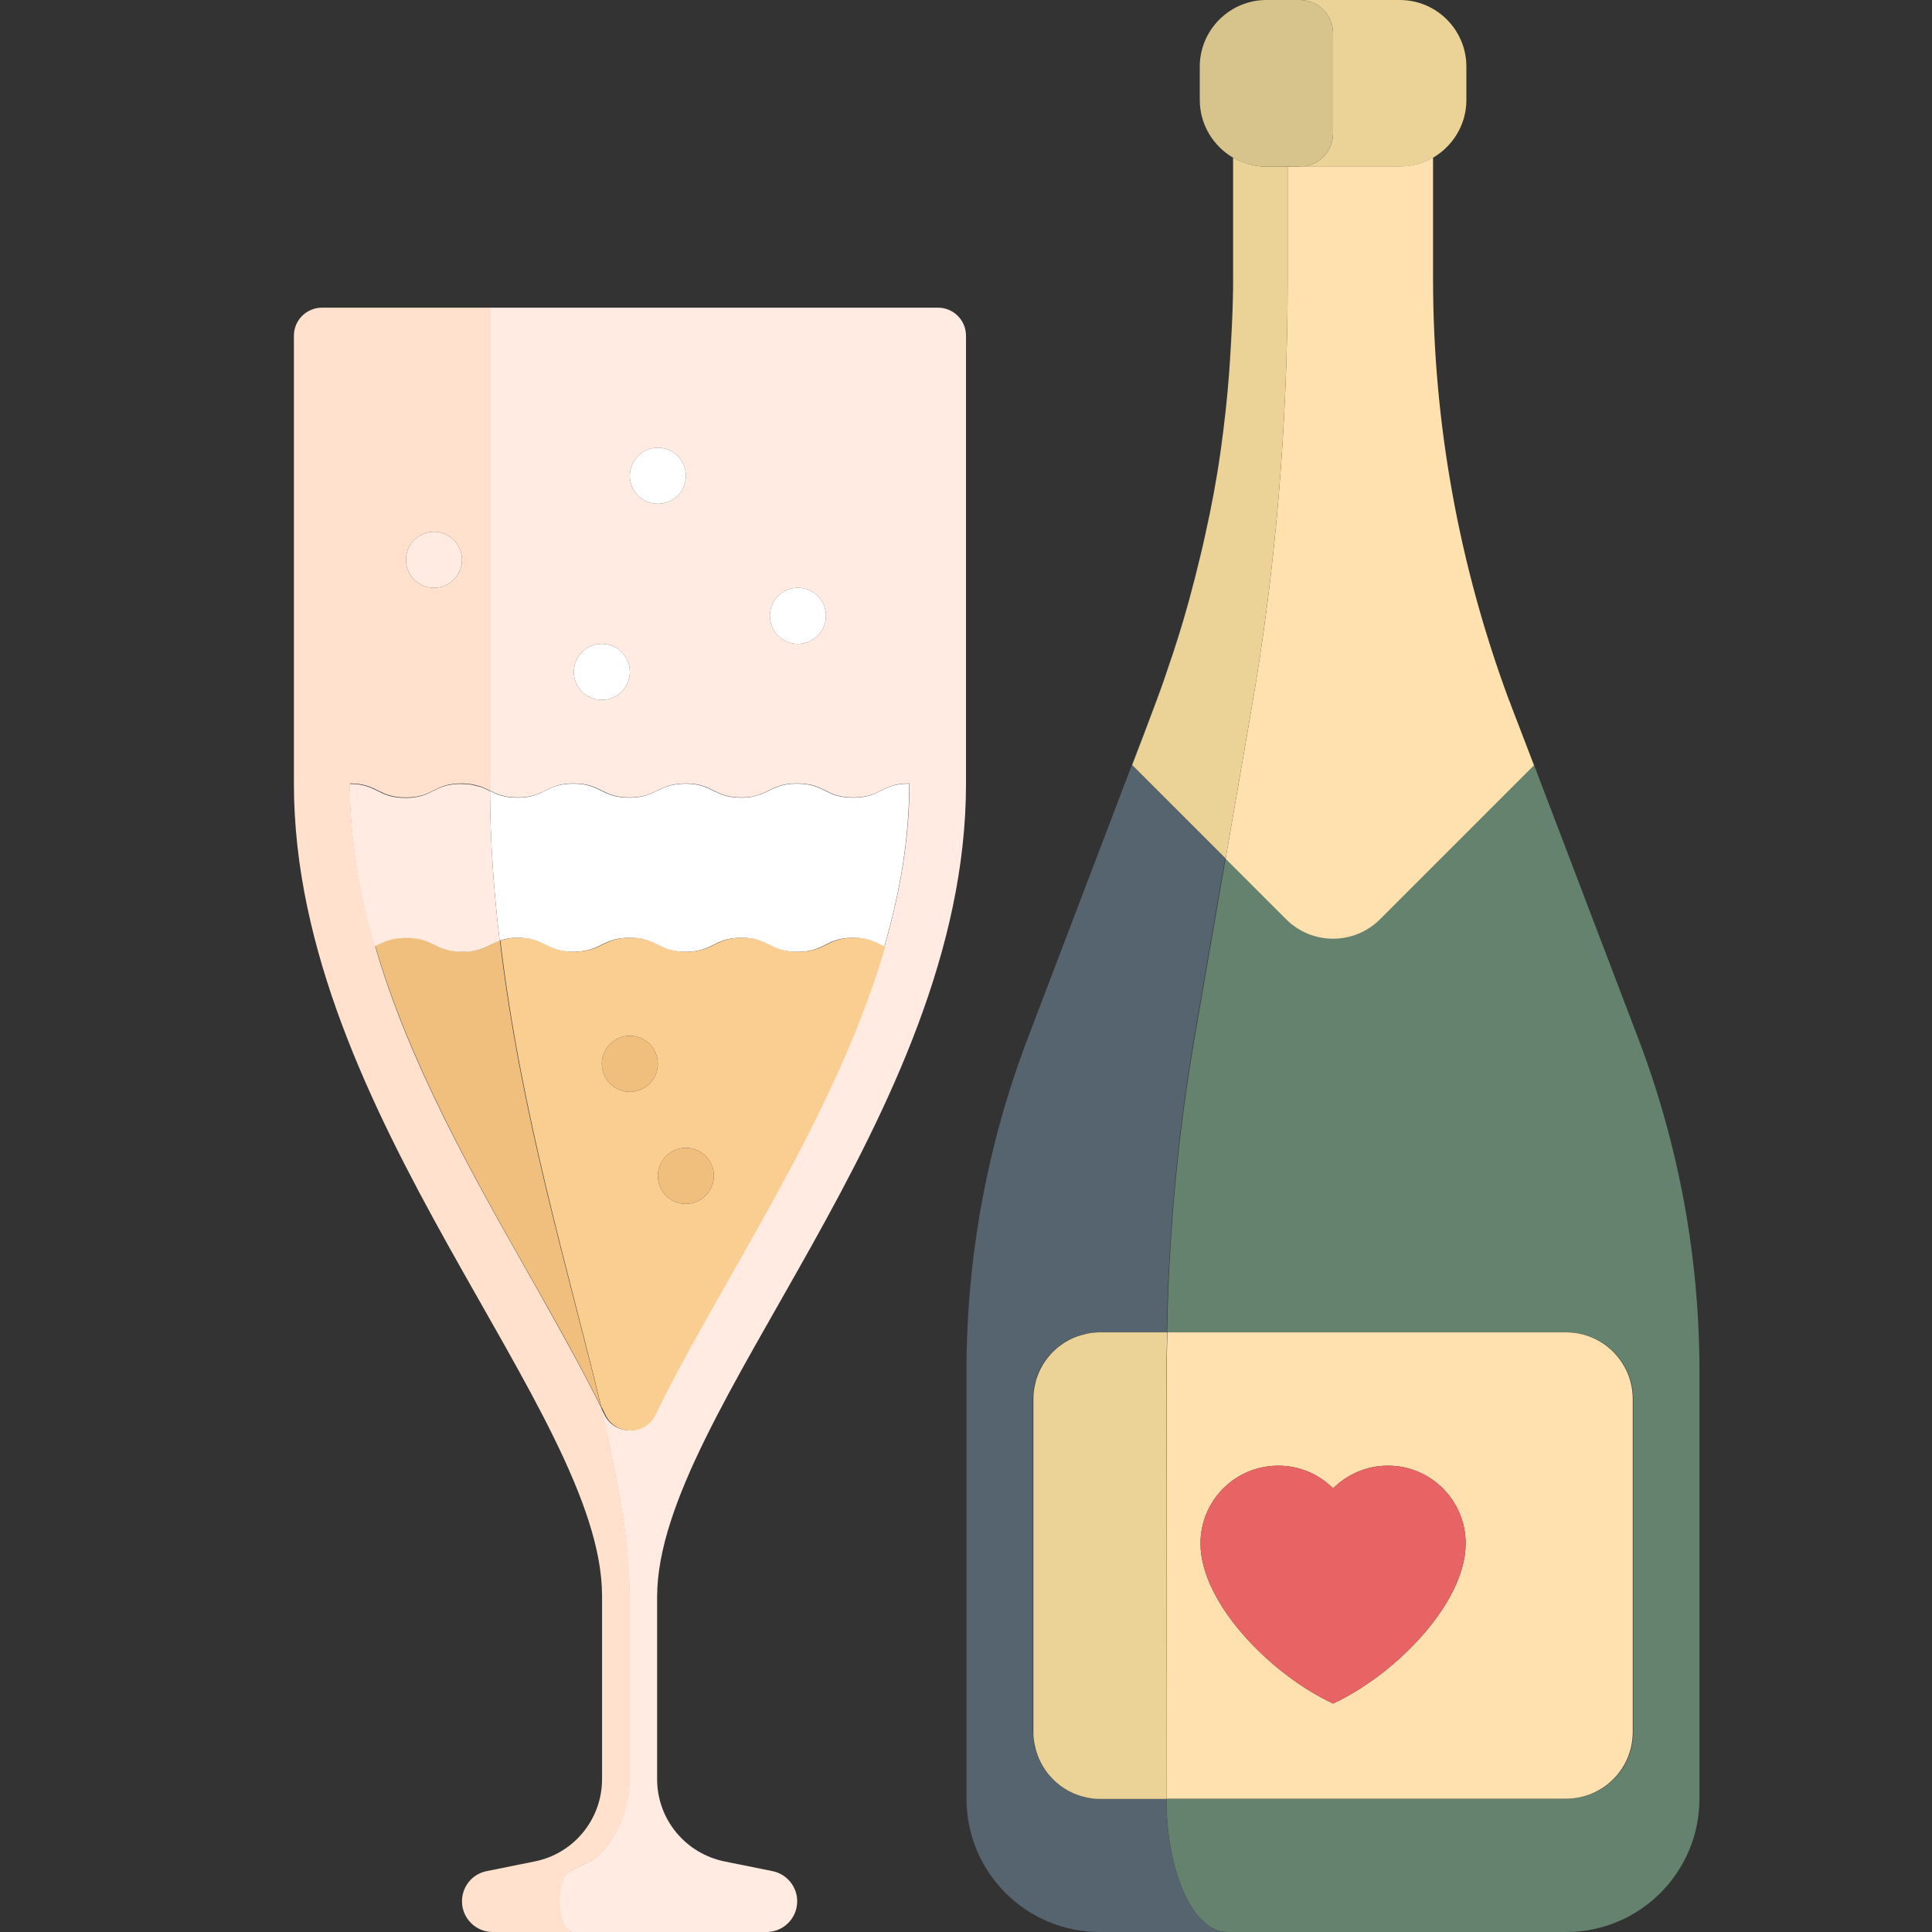 <?xml version="1.0" encoding="utf-8"?>
<!-- Generator: Adobe Illustrator 24.2.3, SVG Export Plug-In . SVG Version: 6.00 Build 0)  -->
<svg version="1.1" id="Capa_1" xmlns="http://www.w3.org/2000/svg" xmlns:xlink="http://www.w3.org/1999/xlink" x="0px" y="0px"
	 viewBox="0 0 800 800" style="enable-background:new 0 0 800 800;" xml:space="preserve">
<rect x="0" y="0" width="800" height="800" fill="#333333" stroke="none"/>
<style type="text/css">
	.st0{fill:#64826E;}
	.st1{fill:#55646E;}
	.st2{fill:#FFE1AF;}
	.st3{fill:#EBD296;}
	.st4{fill:#D7C38C;}
	.st5{fill:#E86464;}
	.st6{fill:#FFEBE1;}
	.st7{fill:#FFE1CD;}
	.st8{fill:#FACD91;}
	.st9{fill:#F0BE7D;}
	.st10{fill:#FFFFFF;}
</style>
<g>
	<path class="st0" d="M625,289.7L625,289.7c0.3,0.9,0.6,1.8,0.9,2.6C625.6,291.4,625.3,290.5,625,289.7z"/>
	<path class="st0" d="M479,289.7c-0.3,0.9-0.6,1.8-0.9,2.6C478.4,291.4,478.7,290.5,479,289.7L479,289.7z"/>
	<path class="st0" d="M678.4,430.1l-46.3-121.5l3.1,8.1l-63.7,63.7c-10.8,10.8-28.2,10.8-39,0l-25-25l0,0l0,0l-12.9,74.7
		c-6.7,39-10.6,80-11.3,121.6h0.2h165.2c15.2,0,27.6,12.3,27.6,27.6v137.9c0,15.2-12.3,27.6-27.6,27.6H483
		c0,30.5,11.2,55.2,25.1,55.2h140.4c30.5,0,55.2-24.7,55.2-55.2V567.6C703.7,520.6,695.1,474,678.4,430.1z"/>
	<path class="st1" d="M481.6,282.8c0.6-1.8,1.2-3.5,1.8-5.3c0.4-1.2,0.8-2.4,1.2-3.6c0.9-2.6,1.7-5.2,2.6-7.8c0,0,0,0,0,0
		c3.7-11.8,7-23.8,9.9-35.9c-2,8.5-4.3,17-6.8,25.4c-1.8,6.1-3.7,12.2-5.7,18.2c-1.8,5.3-3.6,10.6-5.6,15.9c-0.3,0.9-0.6,1.8-1,2.6
		C479.3,289.1,480.4,286,481.6,282.8z"/>
	<path class="st1" d="M483,744.8h-27.6c-1.9,0-3.8-0.2-5.6-0.6c-10.8-2.2-19.3-10.7-21.5-21.5c-0.4-1.8-0.6-3.7-0.6-5.6V579.3
		c0-2.4,0.3-4.7,0.9-6.9c0.2-0.6,0.3-1.2,0.5-1.8c2.7-8.1,9-14.5,17-17.3c1.2-0.4,2.3-0.8,3.6-1c1.8-0.4,3.7-0.6,5.6-0.6h27.8
		c0.8-41.6,4.6-82.6,11.3-121.6l12.9-74.7l-38.7-38.7l5.1-13.3l4.3-11.2l-16.9,44.5l-35.6,93.4c-16.7,43.9-25.3,90.5-25.3,137.5
		v177.2c0,30.5,24.7,55.2,55.2,55.2h52.7C494.3,800,483,775.3,483,744.8z"/>
	<path class="st2" d="M538.2,69h-5v46.6c0,60.4-5,120.3-14.8,176.8l-1.9,11.2l-9,52l25,25c10.8,10.8,28.2,10.8,39,0l63.7-63.7
		l-3.1-8.1l-2-5.2l-4.3-11.2c-0.3-0.9-0.6-1.8-1-2.6C604.1,234,593.4,175,593.4,115.5V65.2c-4.1,2.4-8.8,3.7-13.8,3.7H538.2z"/>
	<path class="st2" d="M510.5,123.9c0.1-2.8,0.1-5.6,0.1-8.4C510.6,118.3,510.6,121.1,510.5,123.9z"/>
	<path class="st2" d="M481.6,282.8c-1.1,3.2-2.3,6.3-3.5,9.5C479.3,289.1,480.4,286,481.6,282.8z"/>
	<path class="st2" d="M487.2,266.1C487.2,266.1,487.2,266.1,487.2,266.1C487.2,266.1,487.2,266.1,487.2,266.1z"/>
	<path class="st2" d="M484.6,273.9c-0.4,1.2-0.8,2.4-1.2,3.6C483.8,276.3,484.2,275.1,484.6,273.9z"/>
	<path class="st3" d="M468.8,316.8l38.7,38.7l0,0l0,0l9-52l1.9-11.2c9.8-56.5,14.8-116.4,14.8-176.8V69h-8.8c-5,0-9.7-1.4-13.8-3.7
		V69v46.6c0,0,0,0,0,0c0,2.8,0,5.6-0.1,8.4c-0.2,7.9-0.6,15.8-1.1,23.7c-0.1,2.1-0.3,4.1-0.4,6.2c-0.8,10.8-2,21.6-3.5,32.4
		c0,0.2-0.1,0.4-0.1,0.7c-1.6,11.4-3.7,22.6-6.2,33.8c-0.1,0.3-0.1,0.6-0.2,0.9c-0.6,2.9-1.3,5.8-2,8.7c-2.9,12.1-6.1,24.1-9.9,35.9
		c0,0,0,0,0,0c-0.8,2.6-1.7,5.2-2.6,7.8c-0.4,1.2-0.8,2.4-1.2,3.6c-0.6,1.8-1.2,3.5-1.8,5.3c-1.1,3.2-2.3,6.3-3.5,9.5l-4.2,11.2
		L468.8,316.8z"/>
	<path class="st2" d="M483,744.8h165.5c15.2,0,27.6-12.3,27.6-27.6V579.3c0-15.2-12.3-27.6-27.6-27.6H483.4
		c-0.1,5.3-0.3,10.6-0.3,15.9L483,744.8L483,744.8z M529.3,606.9c8.9,0,16.9,3.6,22.7,9.4c5.8-5.8,13.9-9.4,22.7-9.4
		c17.8,0,32.2,14.4,32.2,32.2c0,24.6-28.9,54.2-54.9,66.3c-26-12.1-54.9-41.7-54.9-66.3C497.1,621.3,511.5,606.9,529.3,606.9z"/>
	<path class="st2" d="M455.4,744.8c-1.9,0-3.8-0.2-5.6-0.6C451.7,744.6,453.5,744.8,455.4,744.8z"/>
	<path class="st2" d="M428.4,722.8c-0.4-1.8-0.6-3.7-0.6-5.6C427.9,719.1,428,721,428.4,722.8z"/>
	<path class="st2" d="M428.8,572.4c0.2-0.6,0.3-1.2,0.5-1.8C429.1,571.2,428.9,571.8,428.8,572.4z"/>
	<path class="st2" d="M449.9,552.3c1.8-0.4,3.7-0.6,5.6-0.6C453.5,551.7,451.7,551.9,449.9,552.3z"/>
	<path class="st2" d="M446.3,553.3c1.2-0.4,2.3-0.8,3.6-1C448.7,552.5,447.5,552.9,446.3,553.3z"/>
	<path class="st2" d="M428.4,722.8c2.2,10.8,10.7,19.3,21.5,21.5C439.1,742.1,430.6,733.6,428.4,722.8z"/>
	<path class="st3" d="M449.9,552.3c-1.2,0.3-2.4,0.6-3.6,1c-8,2.8-14.3,9.2-17,17.3c-0.2,0.6-0.4,1.2-0.5,1.8
		c-0.6,2.2-0.9,4.5-0.9,6.9v137.9c0,1.9,0.2,3.8,0.6,5.6c2.2,10.8,10.7,19.3,21.5,21.5c1.8,0.4,3.7,0.6,5.6,0.6H483V567.6
		c0-5.3,0.2-10.6,0.3-15.9h-0.2h-27.8C453.5,551.7,451.7,551.9,449.9,552.3z"/>
	<path class="st3" d="M552,13.8v41.4c0,7.6-6.2,13.8-13.8,13.8h41.4c5,0,9.7-1.4,13.8-3.7c8.2-4.8,13.8-13.7,13.8-23.9V27.6
		c0-15.2-12.3-27.6-27.6-27.6h-41.4C545.8,0,552,6.2,552,13.8z"/>
	<path class="st4" d="M533.2,69h5c7.6,0,13.8-6.2,13.8-13.8V13.8C552,6.2,545.8,0,538.2,0h-13.8c-15.2,0-27.6,12.4-27.6,27.6v13.8
		c0,10.2,5.6,19.1,13.8,23.9c4.1,2.4,8.8,3.7,13.8,3.7H533.2z"/>
	<path class="st5" d="M552,705.4c26-12.1,54.9-41.7,54.9-66.3c0-17.8-14.4-32.2-32.2-32.2c-8.9,0-16.9,3.6-22.7,9.4
		c-5.8-5.8-13.9-9.4-22.7-9.4c-17.8,0-32.2,14.4-32.2,32.2C497.1,663.7,526,693.3,552,705.4z"/>
</g>
<g>
	<path class="st6" d="M400,324.6V139c0-6.4-5.2-11.6-11.6-11.6H202.9c0,0,0,126.1,0,197.1c0,1,0,2,0,2.9c1.2,0.6,2.3,1.1,3.7,1.6
		c0.9,0.3,1.9,0.6,3,0.8c0.2,0,0.3,0.1,0.5,0.1c1.3,0.2,2.7,0.3,4.3,0.3c11.5,0,11.6-5.8,23.1-5.8c0,0,0,0,0,0c0,0,0,0,0,0
		c11.6,0,11.6,5.8,23.1,5.8c10.9,0,11.7-5.1,21.4-5.7c0.6,0,1.1-0.1,1.8-0.1h0h0c11.6,0,11.6,5.8,23.2,5.8c0.2,0,0.3,0,0.4,0
		c1.4,0,2.6-0.1,3.7-0.3c0.6-0.1,1.2-0.2,1.7-0.4c0.5-0.1,1-0.2,1.4-0.4c5.1-1.7,7.4-4.7,15.9-4.7c11.6,0,11.6,5.8,23.2,5.8
		c11.6,0,11.6-5.8,23.2-5.8c0,0,0.1,0,0.1,0c0,22.8-3.9,45.2-10.3,67.3c0,0,0,0-0.1,0c-14.1,48.4-40.2,94.6-64.2,136.9
		c-11.4,20.1-22.2,39.1-31,57.2c-4.2,8.6-16.5,8.6-20.7,0c-0.6-1.1-1.1-2.3-1.7-3.4c7.1,29.5,12,55.9,12,78.4v75.9
		c0,16.6-9.7,30.9-16.5,34.1l-8.2,4c-2.5,1.2-4.3,6.4-4.3,12.5c0,7,2.4,12.7,5.3,12.7h80.5c7,0,12.7-5.7,12.7-12.7
		c0-6.1-4.3-11.3-10.2-12.5l-19.8-4c-16.3-3.3-28-17.5-28-34.1v-75.8C272.4,584.3,400,462.3,400,324.6z M249.2,289.8
		c-6.4,0-11.6-5.2-11.6-11.6c0-6.4,5.2-11.6,11.6-11.6s11.6,5.2,11.6,11.6C260.8,284.6,255.6,289.8,249.2,289.8z M272.4,208.6
		c-6.4,0-11.6-5.2-11.6-11.6s5.2-11.6,11.6-11.6S284,190.6,284,197S278.8,208.6,272.4,208.6z M330.4,266.6
		c-6.4,0-11.6-5.2-11.6-11.6s5.2-11.6,11.6-11.6S342,248.6,342,255S336.8,266.6,330.4,266.6z"/>
	<path class="st7" d="M231.8,787.3c0-6.1,1.8-11.3,4.3-12.5l8.2-4c6.8-3.3,16.5-17.5,16.5-34.1v-75.9c0-22.5-5-48.8-12-78.4
		c0-0.1-0.1-0.1-0.1-0.2c0,0.1,0.1,0.3,0.1,0.4c-8.5-17.1-18.6-35-29.3-54c-24-42.3-50.2-88.5-64.2-136.9c0,0,0,0-0.1,0
		c-6.4-22.1-10.3-44.6-10.3-67.3c11.5,0,11.6,5.8,23.1,5.8c11.6,0,11.6-5.8,23.1-5.8c0.7,0,1.3,0,1.9,0.1c0.2,0,0.3,0,0.4,0
		c0.5,0,1,0.1,1.5,0.2c0.1,0,0.1,0,0.2,0c0.5,0.1,1,0.2,1.5,0.3c0.1,0,0.2,0,0.2,0.1c0.4,0.1,0.9,0.2,1.3,0.3c0,0,0,0,0.1,0
		c1.8,0.5,3.3,1.3,4.7,2c0-1,0-1.9,0-2.9c0-71,0-197.1,0-197.1h-69.6c-6.4,0-11.6,5.2-11.6,11.6v185.5
		c0,137.7,127.6,259.7,127.6,336.3v75.9c0,16.6-11.7,30.9-28,34.1l-19.8,4c-6,1.2-10.2,6.4-10.2,12.5c0,7,5.7,12.7,12.7,12.7h33.2
		C234.2,800,231.8,794.3,231.8,787.3z M179.7,220.2c6.4,0,11.6,5.2,11.6,11.6c0,6.4-5.2,11.6-11.6,11.6c-6.4,0-11.6-5.2-11.6-11.6
		C168.1,225.4,173.3,220.2,179.7,220.2z"/>
	<path class="st8" d="M330.5,394.1c-8.2,0-10.6-2.9-15.4-4.6c-0.9-0.3-1.9-0.6-3-0.8c-0.2,0-0.3-0.1-0.5-0.1
		c-1.3-0.2-2.7-0.3-4.3-0.3c-11.5,0-11.6,5.8-23.1,5.8c0,0,0,0,0,0s0,0,0,0c-11.6,0-11.6-5.8-23.1-5.8c-10.9,0-11.7,5.1-21.4,5.7
		c-0.6,0-1.1,0.1-1.8,0.1h0h0c-11.6,0-11.6-5.8-23.2-5.8c-0.2,0-0.3,0-0.4,0c-1.4,0-2.6,0.1-3.7,0.3c-0.6,0.1-1.2,0.2-1.7,0.4
		c-0.5,0.1-1,0.2-1.4,0.4c-0.1,0-0.2,0.1-0.3,0.1c8.5,72,28.6,137.9,41.7,192.8c0,0.1,0.1,0.1,0.1,0.2c0.6,1.1,1.2,2.3,1.7,3.4
		c4.2,8.6,16.5,8.6,20.7,0c8.8-18.1,19.6-37.1,31-57.2c24-42.3,50.2-88.5,64.2-136.9c-3.3-1.6-6.2-3.5-12.8-3.5
		C342.1,388.3,342.1,394.1,330.5,394.1z M260.8,452.1c-6.4,0-11.6-5.2-11.6-11.6s5.2-11.6,11.6-11.6s11.6,5.2,11.6,11.6
		S267.2,452.1,260.8,452.1z M284,498.5c-6.4,0-11.6-5.2-11.6-11.6c0-6.4,5.2-11.6,11.6-11.6s11.6,5.2,11.6,11.6
		C295.6,493.3,290.4,498.5,284,498.5z"/>
	<path class="st9" d="M207,389.5C207,389.5,207,389.5,207,389.5C207,389.5,207,389.5,207,389.5c-4,1.4-6.3,3.6-11.4,4.3c0,0,0,0,0,0
		c-0.3,0.1-0.7,0.1-1.1,0.1c-0.1,0-0.1,0-0.2,0c-0.4,0-0.7,0.1-1.1,0.1c-0.1,0-0.2,0-0.2,0c-0.5,0-1,0-1.5,0
		c-11.6,0-11.6-5.8-23.2-5.8c-6.7,0-9.5,1.9-12.9,3.5c14.1,48.4,40.2,94.6,64.2,136.9c10.8,19,20.8,36.9,29.3,54
		c0-0.1-0.1-0.3-0.1-0.4C235.6,527.4,215.5,461.5,207,389.5z"/>
	<circle class="st9" cx="284" cy="486.9" r="11.6"/>
	<circle class="st10" cx="330.4" cy="255" r="11.6"/>
	<circle class="st6" cx="179.7" cy="231.8" r="11.6"/>
	<circle class="st10" cx="272.4" cy="197" r="11.6"/>
	<circle class="st10" cx="249.2" cy="278.2" r="11.6"/>
	<circle class="st9" cx="260.8" cy="440.5" r="11.6"/>
	<path class="st10" d="M191.1,324.6c0.7,0,1.3,0,1.9,0.1C192.4,324.6,191.8,324.6,191.1,324.6z"/>
	<path class="st10" d="M193.5,324.7c0.5,0,1,0.1,1.5,0.2C194.5,324.7,194,324.7,193.5,324.7z"/>
	<path class="st10" d="M196.8,325.2c0.4,0.1,0.9,0.2,1.3,0.3C197.7,325.4,197.3,325.3,196.8,325.2z"/>
	<path class="st10" d="M202.9,327.5c0.1,21.1,1.6,41.8,4,62c0,0,0,0,0,0c0.1,0,0.2-0.1,0.3-0.1c0.4-0.1,0.9-0.3,1.4-0.4
		c0.5-0.1,1.1-0.3,1.7-0.4c1.1-0.2,2.3-0.3,3.7-0.3c0.2,0,0.3,0,0.4,0c11.6,0,11.6,5.8,23.2,5.8h0h0c0.7,0,1.2-0.1,1.8-0.1
		c9.7-0.6,10.5-5.7,21.4-5.7c11.6,0,11.6,5.8,23.1,5.8c0,0,0,0,0,0c0,0,0,0,0,0c11.6,0,11.6-5.8,23.1-5.8c1.7,0,3.1,0.1,4.3,0.3
		c0.2,0,0.3,0.1,0.5,0.1c1.1,0.2,2.1,0.5,3,0.8c4.8,1.7,7.2,4.6,15.4,4.6c11.6,0,11.6-5.8,23.1-5.8c6.6,0,9.4,1.9,12.8,3.5
		c0,0,0,0,0.1,0c6.4-22,10.3-44.5,10.3-67.3c0,0-0.1,0-0.1,0c-11.6,0-11.6,5.8-23.2,5.8c-11.6,0-11.6-5.8-23.2-5.8
		c-8.4,0-10.8,3.1-15.9,4.7c-0.4,0.1-0.9,0.3-1.4,0.4c-0.5,0.1-1.1,0.3-1.7,0.4c-1.1,0.2-2.3,0.3-3.7,0.3c-0.2,0-0.3,0-0.4,0
		c-11.6,0-11.6-5.8-23.2-5.8h0h0c-0.7,0-1.2,0.1-1.8,0.1c-9.7,0.6-10.5,5.7-21.4,5.7c-11.6,0-11.6-5.8-23.1-5.8c0,0,0,0,0,0
		c0,0,0,0,0,0c-11.6,0-11.6,5.8-23.1,5.8c-1.7,0-3.1-0.1-4.3-0.3c-0.2,0-0.3-0.1-0.5-0.1c-1.1-0.2-2.1-0.5-3-0.8
		C205.2,328.6,204,328.1,202.9,327.5c-1.5-0.8-3-1.5-4.8-2C200,326.1,201.5,326.8,202.9,327.5z"/>
	<path class="st10" d="M195.1,324.8c0.5,0.1,1,0.2,1.5,0.3C196.1,325,195.6,324.9,195.1,324.8z"/>
	<path class="st10" d="M194.5,394c-0.1,0-0.1,0-0.2,0C194.3,394,194.4,394,194.5,394z"/>
	<path class="st10" d="M193.1,394.1c-0.1,0-0.2,0-0.2,0C193,394.1,193,394.1,193.1,394.1z"/>
	<path class="st10" d="M195.6,393.8C195.6,393.8,195.6,393.8,195.6,393.8C195.6,393.8,195.6,393.8,195.6,393.8z"/>
	<path class="st6" d="M191.4,394.1c0.5,0,1,0,1.5,0c0.1,0,0.2,0,0.2,0c0.4,0,0.8,0,1.1-0.1c0.1,0,0.1,0,0.2,0c0.4,0,0.7-0.1,1.1-0.1
		c0,0,0,0,0,0c5.1-0.8,7.4-2.9,11.4-4.3c0,0,0,0,0,0c-2.4-20.2-3.9-40.9-4-62c-1.5-0.7-2.9-1.5-4.8-2c0,0,0,0-0.1,0
		c-0.4-0.1-0.8-0.2-1.3-0.3c-0.1,0-0.2,0-0.2-0.1c-0.5-0.1-1-0.2-1.5-0.3c-0.1,0-0.1,0-0.2,0c-0.5-0.1-1-0.1-1.5-0.2
		c-0.1,0-0.3,0-0.4,0c-0.6,0-1.2-0.1-1.9-0.1c-11.6,0-11.6,5.8-23.1,5.8c-11.6,0-11.6-5.8-23.1-5.8c0,22.8,3.9,45.3,10.3,67.3
		c0,0,0,0,0.1,0c3.4-1.6,6.3-3.5,12.9-3.5C179.8,388.3,179.8,394.1,191.4,394.1z"/>
</g>
</svg>

